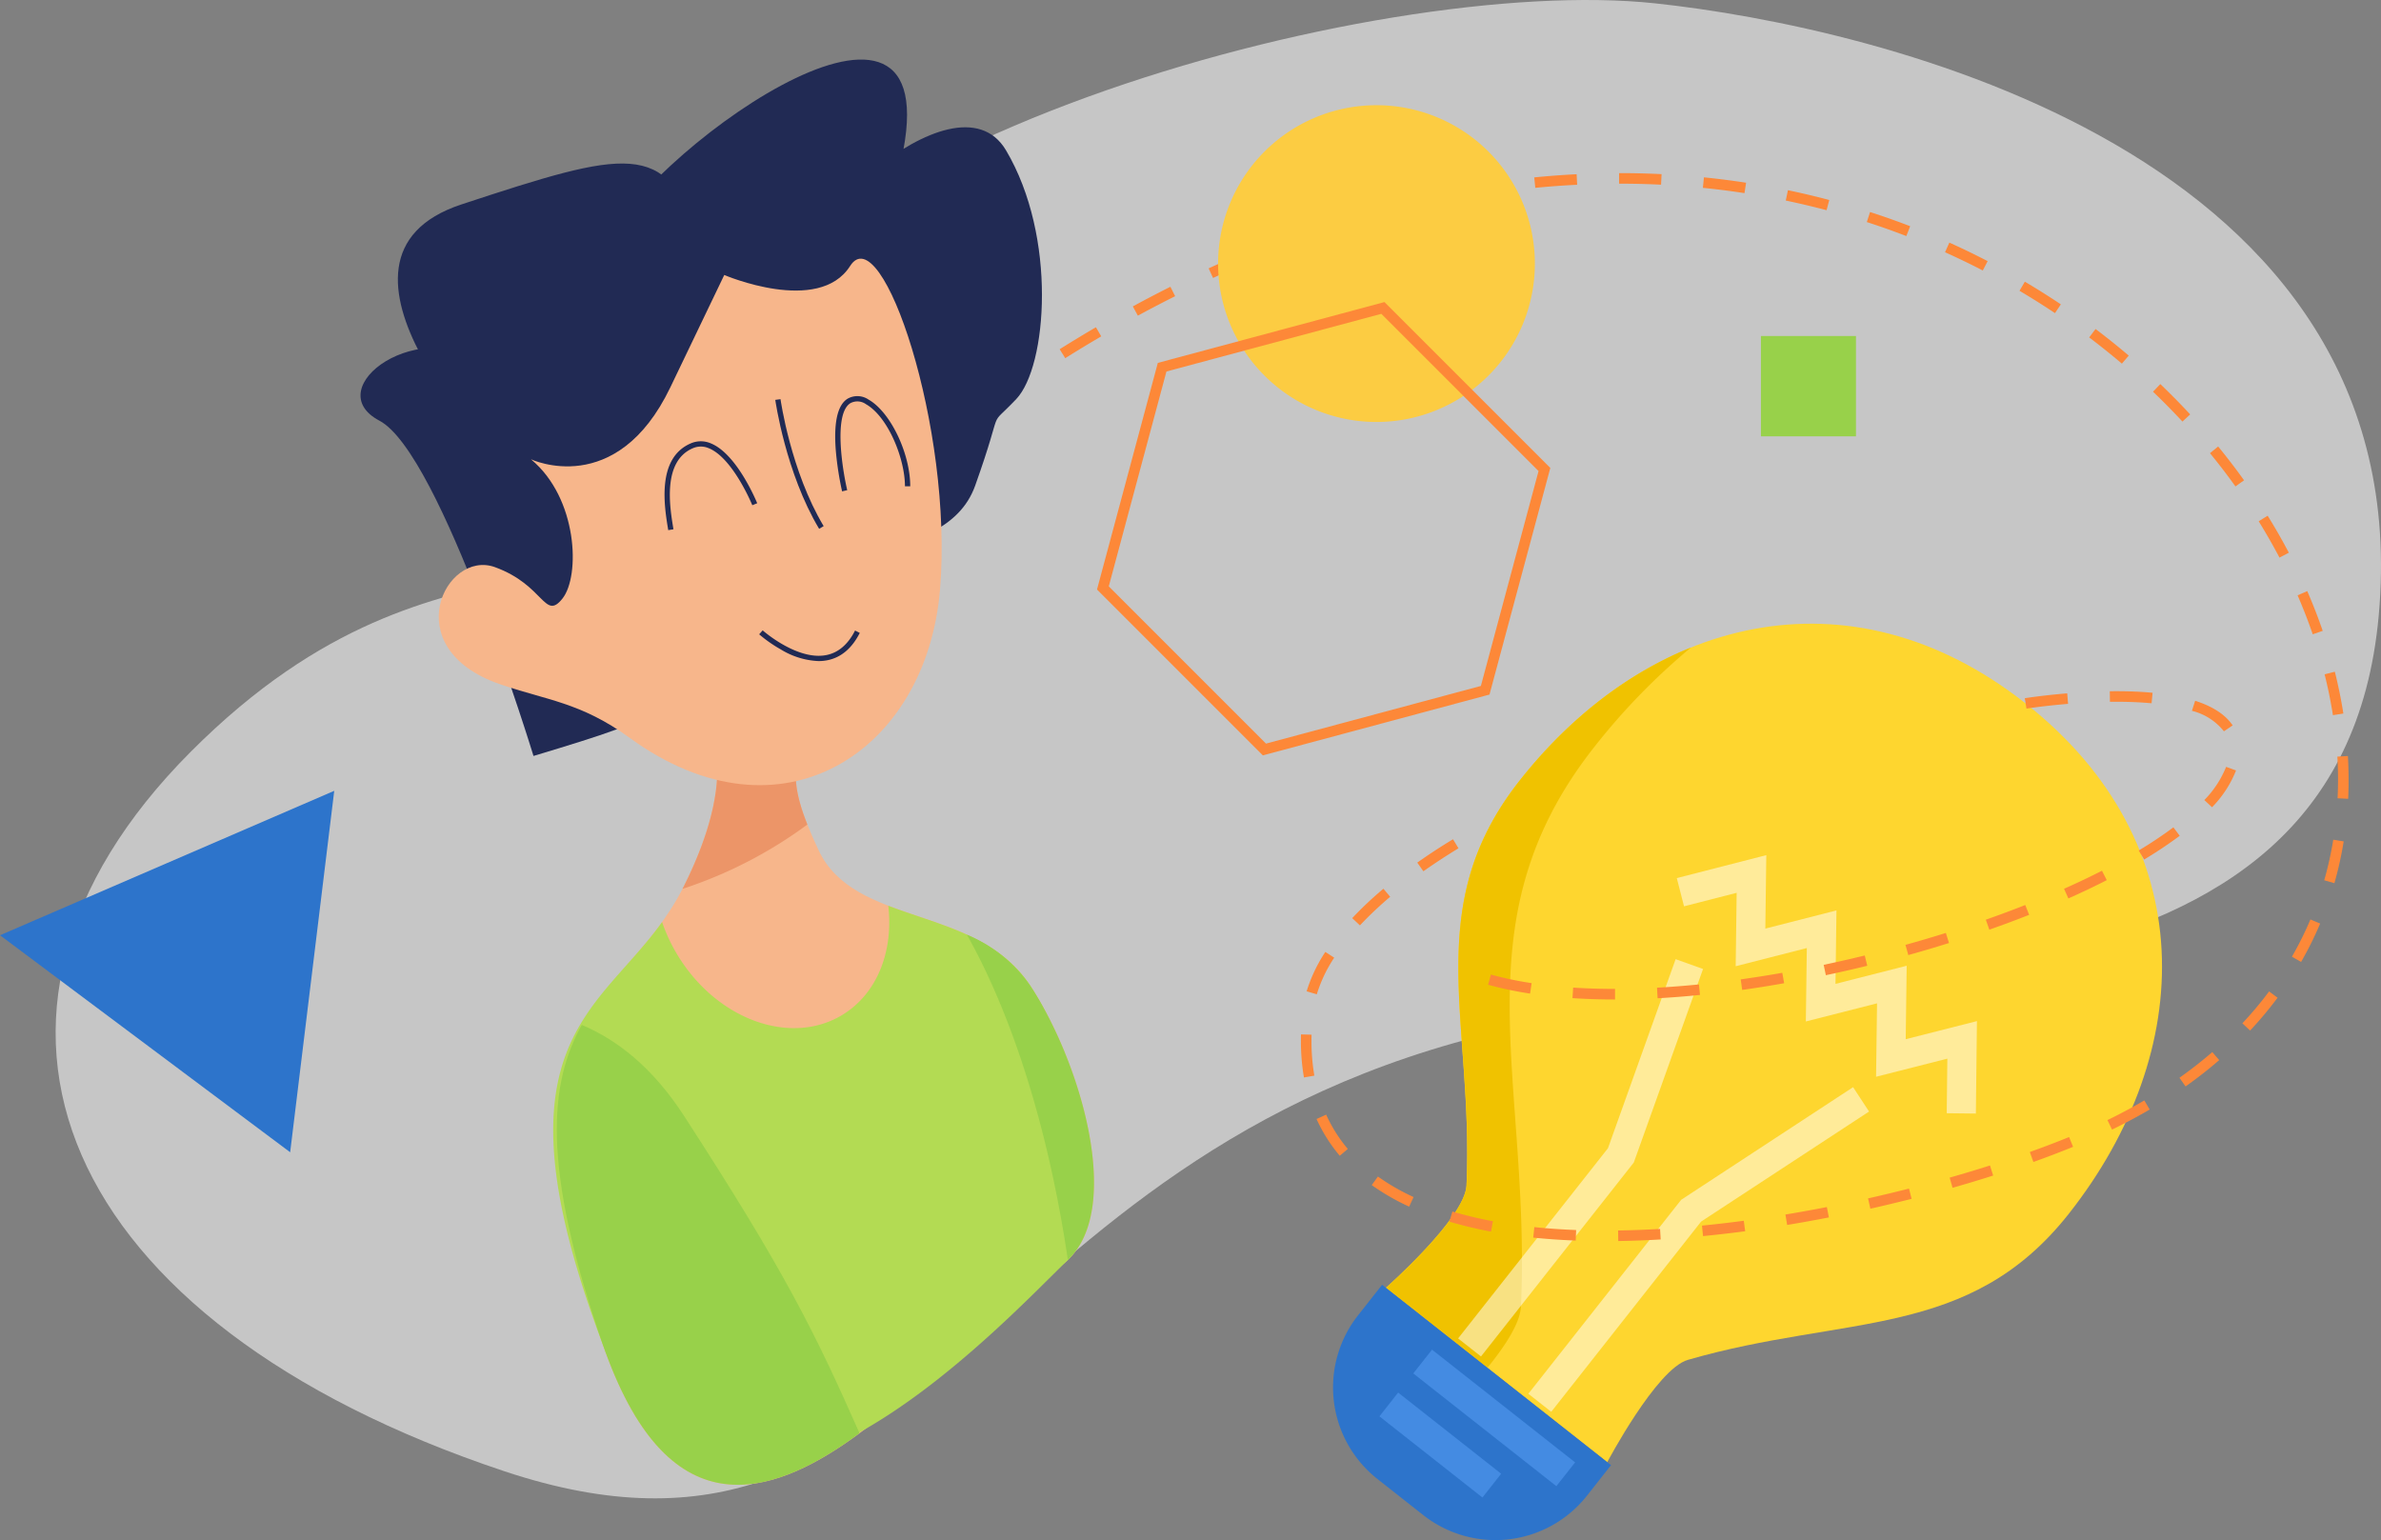 <svg xmlns="http://www.w3.org/2000/svg" width="385.955" height="249.651" viewBox="0 0 385.955 249.651">
  <rect x="0" y="0" width="385.955" height="249.651" fill="#808080" stroke="none"/>
  <g id="组_913" data-name="组 913" transform="translate(-2809.82 -1792.147)">
    <g id="组_884" data-name="组 884" transform="translate(2818.842 1792.147)" opacity="0.552" style="mix-blend-mode: lighten;isolation: isolate">
      <path id="路径_1642" data-name="路径 1642" d="M3114.166,1792.693c35.42,3.8,124.1,23.965,117.257,99.283-6.2,68.2-90.868,55.487-141.9,67.207-87.483,20.094-92.619,94.557-161.946,71.448-72.133-24.044-93.616-73.714-50.808-116.629s72.343-13.533,80.96-55.7S3068.774,1787.816,3114.166,1792.693Z" transform="translate(-2854.864 -1792.147)" fill="#fff"/>
    </g>
    <g id="组_897" data-name="组 897" transform="translate(2868.259 1801.8)">
      <g id="组_885" data-name="组 885" transform="translate(0)">
        <path id="路径_1643" data-name="路径 1643" d="M3129.645,1953.231s-14.985-49.09-24.975-54.349,6.658-17.53,18.315-8.765,1.665,15.778,1.665,15.778-33.3-33.309-6.661-42.076,33.3-10.519,38.3,5.26-19.98,15.778-14.986,1.753,54.945-50.842,48.285-15.778-4.995,22.791-13.32,19.285,21.645-33.312,29.97-19.285,6.659,35.064,1.664,40.324-1.664,0-6.659,14.025-29.97,8.766-39.959,22.791S3152.953,1946.218,3129.645,1953.231Z" transform="translate(-3101.606 -1840.343)" fill="#212a54"/>
      </g>
      <g id="组_886" data-name="组 886" transform="translate(31.819 100.754)">
        <path id="路径_1644" data-name="路径 1644" d="M3283.982,2348.992s7.287,7.285-2.915,27.689-32.061,19.673-13.116,74.322,58.292-5.828,72.137-11.658,5.83-33.517-2.914-46.634-28.417-9.472-34.247-21.86-4.372-15.3,1.458-24.045S3283.982,2348.992,3283.982,2348.992Z" transform="translate(-3260.482 -2343.415)" fill="#f7b68b"/>
      </g>
      <g id="组_887" data-name="组 887" transform="translate(52.186 100.754)">
        <path id="路径_1645" data-name="路径 1645" d="M3362.171,2377.1a71.407,71.407,0,0,0,20.249-10.435c-3.572-9.013-1.822-12.2,3.288-19.864,5.829-8.744-20.4,2.186-20.4,2.186s7.287,7.285-2.915,27.689C3362.318,2376.824,3362.244,2376.962,3362.171,2377.1Z" transform="translate(-3362.171 -2343.415)" fill="#ec9568"/>
      </g>
      <g id="组_889" data-name="组 889" transform="translate(31.23 137.167)">
        <g id="组_888" data-name="组 888">
          <path id="路径_1646" data-name="路径 1646" d="M3334.82,2538.106c-5.42-8.131-15.04-9.823-22.96-12.883.856,7.394-1.8,14.324-7.545,17.756-8.465,5.053-20.428.608-26.72-9.931a27.408,27.408,0,0,1-2.4-5.178c-10.8,15.06-27.883,20.075-9.592,68.529,18.034,47.77,64.944-3.82,75.272-13.64C3347.4,2576.553,3343.564,2551.222,3334.82,2538.106Z" transform="translate(-3257.539 -2525.223)" fill="#b3db53"/>
        </g>
      </g>
      <g id="组_890" data-name="组 890" transform="translate(12.683 32.278)">
        <path id="路径_1647" data-name="路径 1647" d="M3179.882,2034.028s13.845,6.558,22.589-11.658l8.743-18.217s15.3,6.558,20.4-1.457,16.759,26.232,14.573,52.463-25.689,41.927-50.278,24.045c-8.015-5.829-13.53-6.1-21.131-8.744-16.759-5.828-8.744-21.859-.729-18.944s8.015,8.743,10.929,5.1S3187.5,2040.342,3179.882,2034.028Z" transform="translate(-3164.935 -2001.509)" fill="#f7b68b"/>
      </g>
      <g id="组_891" data-name="组 891" transform="translate(31.82 156.494)">
        <path id="路径_1648" data-name="路径 1648" d="M3309.553,2687.913c-7.187-16.249-12.033-26.137-28.485-51.5-5.106-7.873-10.9-12.324-16.534-14.687-5.176,9.251-6.708,22.641,3.417,51.848C3278.25,2703.278,3294.573,2698.97,3309.553,2687.913Z" transform="translate(-3260.483 -2621.728)" fill="#98d14a"/>
      </g>
      <g id="组_892" data-name="组 892" transform="translate(98.289 141.859)">
        <path id="路径_1649" data-name="路径 1649" d="M3602.591,2556.843a23.36,23.36,0,0,0-10.222-8.19c4.553,8.044,12.261,24.99,16.371,52.724C3617.886,2592.745,3610.543,2568.771,3602.591,2556.843Z" transform="translate(-3592.369 -2548.652)" fill="#98d14a"/>
      </g>
      <g id="组_893" data-name="组 893" transform="translate(67.23 55.049)">
        <path id="路径_1650" data-name="路径 1650" d="M3444.4,2136.226c-5.432-9.073-7.091-20.786-7.107-20.9l.848-.116c.016.115,1.654,11.66,6.993,20.58Z" transform="translate(-3437.29 -2115.206)" fill="#212a54"/>
      </g>
      <g id="组_894" data-name="组 894" transform="translate(49.283 61.882)">
        <path id="路径_1651" data-name="路径 1651" d="M3348.276,2163.725c-.631-3.786-1.945-11.666,3.655-14.065a4.094,4.094,0,0,1,3.277.012c4.2,1.725,7.356,9.368,7.488,9.692l-.792.323c-.031-.077-3.15-7.635-7.021-9.224a3.227,3.227,0,0,0-2.615-.017c-4.982,2.135-3.743,9.566-3.147,13.137Z" transform="translate(-3347.677 -2149.324)" fill="#212a54"/>
      </g>
      <g id="组_895" data-name="组 895" transform="translate(76.947 54.555)">
        <path id="路径_1652" data-name="路径 1652" d="M3486.922,2128.18a50.312,50.312,0,0,1-1.012-6.53c-.377-4.648.275-7.51,1.937-8.507a3.209,3.209,0,0,1,3.361.161c3.538,2,6.76,8.7,6.76,14.051h-.856c0-4.5-2.763-11.289-6.326-13.306a2.378,2.378,0,0,0-2.5-.171c-2.768,1.66-1.323,10.747-.532,14.108Z" transform="translate(-3485.807 -2112.74)" fill="#212a54"/>
      </g>
      <g id="组_896" data-name="组 896" transform="translate(64.62 92.531)">
        <path id="路径_1653" data-name="路径 1653" d="M3433.882,2307.333a12.678,12.678,0,0,1-6.1-1.879,21.935,21.935,0,0,1-3.524-2.462l.57-.638c.055.049,5.557,4.9,10.27,4.013,1.968-.371,3.551-1.713,4.706-3.988l.763.387c-1.281,2.525-3.069,4.02-5.313,4.442A7.441,7.441,0,0,1,3433.882,2307.333Z" transform="translate(-3424.258 -2302.354)" fill="#212a54"/>
      </g>
    </g>
    <g id="组_906" data-name="组 906" transform="translate(3025.906 1893.24)">
      <g id="组_898" data-name="组 898" transform="translate(8.566 0)">
        <path id="路径_1654" data-name="路径 1654" d="M4042.233,2392.541c20.718-26.3,21.675-60.1-7.021-82.7s-61.329-13.76-82.048,12.544c-16.162,20.514-7.388,38.97-8.584,65.6-.238,5.273-13.064,16.585-13.064,16.585l35.879,28.264s7.993-15.123,13.063-16.583C4006.076,2408.844,4026.07,2413.059,4042.233,2392.541Z" transform="translate(-3931.516 -2296.907)" fill="#fed62f"/>
      </g>
      <g id="组_899" data-name="组 899" transform="translate(8.566 3.869)">
        <path id="路径_1655" data-name="路径 1655" d="M3953.406,2423.044c1.655-36.806-10.472-62.308,11.862-90.659a105.977,105.977,0,0,1,15.7-16.159c-10.4,4.192-19.958,11.642-27.8,21.6-16.162,20.514-7.388,38.97-8.584,65.6-.238,5.272-13.064,16.585-13.064,16.585l16.457,12.964C3950.938,2429.332,3953.293,2425.653,3953.406,2423.044Z" transform="translate(-3931.516 -2316.226)" fill="#f0c200"/>
      </g>
      <g id="组_900" data-name="组 900" transform="translate(0 107.174)">
        <path id="路径_1656" data-name="路径 1656" d="M3896.7,2832.035l-3.9,4.945a18.9,18.9,0,0,0,3.149,26.541l7.422,5.846a18.9,18.9,0,0,0,26.54-3.154l3.895-4.943Z" transform="translate(-3888.748 -2832.035)" fill="#2d74cb"/>
      </g>
      <g id="组_901" data-name="组 901" transform="translate(55.721 37.518)" opacity="0.512">
        <path id="路径_1657" data-name="路径 1657" d="M4215.444,2526.137l-4.725-.055.1-8.847-11.553,2.936.157-11.9-11.54,2.937.157-11.9-11.529,2.946.157-11.9-8.531,2.188-1.173-4.576,14.51-3.721-.157,11.906,11.529-2.946-.157,11.907,11.54-2.937-.157,11.907,11.544-2.933Z" transform="translate(-4166.967 -2484.238)" fill="#fff"/>
      </g>
      <g id="组_902" data-name="组 902" transform="translate(20.269 54.389)" opacity="0.509">
        <path id="路径_1658" data-name="路径 1658" d="M3993.661,2632.877l-3.711-2.924,24.292-30.833,10.968-30.646,4.448,1.592-11.228,31.372Z" transform="translate(-3989.95 -2568.474)" fill="#fff"/>
      </g>
      <g id="组_903" data-name="组 903" transform="translate(31.656 75.138)" opacity="0.509">
        <path id="路径_1659" data-name="路径 1659" d="M4050.52,2724.7l-3.711-2.924,24.77-31.442,27.87-18.26,2.589,3.951-27.225,17.838Z" transform="translate(-4046.809 -2672.075)" fill="#fff"/>
      </g>
      <g id="组_904" data-name="组 904" transform="translate(13.004 117.687)">
        <rect id="矩形_1599" data-name="矩形 1599" width="4.908" height="29.527" transform="translate(0 3.855) rotate(-51.768)" fill="#448be2"/>
      </g>
      <g id="组_905" data-name="组 905" transform="translate(7.522 124.646)">
        <path id="路径_1660" data-name="路径 1660" d="M3943,2936.28l-16.7-13.155,3.036-3.854,16.7,13.154Z" transform="translate(-3926.307 -2919.271)" fill="#448be2"/>
      </g>
    </g>
    <g id="组_907" data-name="组 907" transform="translate(2981.589 1820.205)">
      <path id="路径_1661" data-name="路径 1661" d="M3758.014,2105.355l-.025-1.711c2.2-.032,4.49-.118,6.806-.255l.1,1.708C3762.555,2105.236,3760.24,2105.323,3758.014,2105.355Zm-6.893-.077c-2.37-.091-4.687-.252-6.886-.479l.176-1.7c2.162.223,4.442.382,6.776.471Zm20.636-.724-.167-1.7c2.213-.217,4.492-.481,6.775-.785l.226,1.7C3776.288,2104.069,3773.99,2104.335,3771.757,2104.554Zm-34.369-.732a65.938,65.938,0,0,1-6.745-1.611l.489-1.64a64.284,64.284,0,0,0,6.569,1.568Zm48.006-1.075-.279-1.689c2.212-.365,4.471-.772,6.716-1.211l.328,1.68C3789.9,2101.969,3787.622,2102.379,3785.394,2102.747Zm13.489-2.634-.375-1.67c2.215-.5,4.448-1.033,6.638-1.59l.422,1.659C3803.363,2099.073,3801.114,2099.612,3798.883,2100.114Zm-74.762-.334a36.75,36.75,0,0,1-6.063-3.491l1-1.391a35.032,35.032,0,0,0,5.78,3.327Zm88.085-3.056-.469-1.646c2.212-.631,4.409-1.293,6.534-1.969l.519,1.631C3816.65,2095.421,3814.435,2096.089,3812.206,2096.724Zm13.1-4.185-.576-1.612c2.228-.8,4.37-1.614,6.365-2.429l.647,1.585C3829.727,2090.907,3827.562,2091.734,3825.31,2092.539Zm-112.435-1.006a25.6,25.6,0,0,1-3.763-5.96l1.56-.706a23.9,23.9,0,0,0,3.511,5.563Zm125.186-4.242-.745-1.541q.493-.238.966-.475c1.72-.86,3.407-1.773,5.014-2.713l.865,1.478c-1.639.96-3.36,1.89-5.113,2.767Q3838.564,2087.047,3838.061,2087.291Zm11.915-7-.989-1.4c1.862-1.318,3.654-2.719,5.326-4.163l1.118,1.3C3853.719,2077.51,3851.883,2078.944,3849.976,2080.294Zm-142.905-1.45a34.808,34.808,0,0,1-.49-5.933c0-.345,0-.7.013-1.049l1.711.045c-.009.336-.013.675-.013,1a33.129,33.129,0,0,0,.465,5.64Zm153.366-7.609-1.249-1.171a59.986,59.986,0,0,0,4.332-5.169l1.372,1.023A61.69,61.69,0,0,1,3860.437,2071.235Zm-151.289-5.873-1.642-.486a24.716,24.716,0,0,1,3.034-6.383l1.435.933A23,23,0,0,0,3709.148,2065.362Zm159.557-5.247-1.484-.853a55.571,55.571,0,0,0,3-6.034l1.577.666A57.208,57.208,0,0,1,3868.7,2060.115Zm-152.564-5.928-1.249-1.171a59.92,59.92,0,0,1,5.06-4.768l1.1,1.308A58.279,58.279,0,0,0,3716.14,2054.187Zm157.961-6.838-1.646-.47a57.409,57.409,0,0,0,1.466-6.579l1.69.274A59.029,59.029,0,0,1,3874.1,2047.348Zm-147.673-1.931-.988-1.4c1.855-1.312,3.8-2.586,5.794-3.788l.885,1.465C3730.164,2042.878,3728.25,2044.129,3726.428,2045.417Zm149.9-11.745-1.71-.083c.049-1.007.074-2.032.074-3.049,0-1.224-.036-2.47-.106-3.706l1.709-.1c.072,1.268.109,2.548.109,3.8C3876.408,2031.583,3876.383,2032.637,3876.332,2033.672Zm-2.462-13.556c-.343-2.193-.8-4.423-1.351-6.628l1.66-.417c.567,2.256,1.032,4.537,1.382,6.781ZM3870.589,2007c-.722-2.1-1.549-4.229-2.456-6.316l1.57-.682c.925,2.128,1.768,4.3,2.505,6.442Zm-5.391-12.43c-1.04-1.977-2.174-3.958-3.37-5.89l1.455-.9c1.218,1.965,2.371,3.982,3.43,5.994Zm-7.137-11.537c-1.3-1.821-2.694-3.635-4.13-5.392l1.325-1.084c1.46,1.785,2.871,3.628,4.2,5.479Zm-8.593-10.514c-1.527-1.647-3.131-3.276-4.768-4.841l1.183-1.237c1.661,1.589,3.29,3.243,4.84,4.915Zm-9.816-9.392c-1.713-1.456-3.5-2.886-5.3-4.249l1.031-1.366c1.832,1.383,3.643,2.833,5.382,4.311Zm-171.275-.885-.909-1.45c1.947-1.221,3.924-2.42,5.876-3.563l.865,1.477C3672.272,1959.838,3670.311,1961.027,3668.378,1962.239Zm11.769-6.89-.818-1.5c2.018-1.1,4.068-2.17,6.092-3.186l.768,1.53C3684.181,1953.2,3682.148,1954.26,3680.147,1955.349Zm148.662-.412c-1.873-1.253-3.809-2.47-5.754-3.62l.87-1.474c1.973,1.165,3.936,2.4,5.835,3.671Zm-136.476-5.7-.715-1.556c2.087-.958,4.206-1.886,6.3-2.758l.658,1.58C3696.5,1947.367,3694.4,1948.287,3692.333,1949.237Zm124.775-1.212c-2-1.036-4.061-2.031-6.121-2.958l.7-1.561c2.089.939,4.177,1.948,6.206,3ZM3704.914,1944l-.6-1.6c2.152-.8,4.336-1.568,6.492-2.277l.535,1.626C3709.208,1942.45,3707.045,1943.209,3704.914,1944Zm99.8-1.552c-2.1-.81-4.259-1.574-6.408-2.27l.527-1.629c2.178.705,4.364,1.479,6.5,2.3Zm-86.856-2.7-.468-1.647c2.209-.627,4.449-1.213,6.658-1.74l.4,1.665C3722.258,1938.554,3720.041,1939.133,3717.856,1939.754Zm73.926-1.492c-2.179-.578-4.4-1.1-6.615-1.566l.35-1.676c2.241.468,4.5,1,6.7,1.587ZM3731.1,1936.6l-.324-1.681c2.257-.435,4.54-.822,6.789-1.151l.247,1.694C3735.588,1935.783,3733.33,1936.165,3731.1,1936.6Zm47.378-1.112c-2.223-.343-4.492-.632-6.745-.859l.172-1.7c2.281.231,4.581.524,6.833.871Zm-33.911-.853-.168-1.7c2.286-.225,4.6-.4,6.868-.512l.086,1.71C3749.107,1934.239,3746.824,1934.408,3744.565,1934.631Zm20.387-.516c-2.2-.109-4.448-.164-6.67-.164h-.13v-1.712h.13c2.25,0,4.523.056,6.754.166Z" transform="translate(-3667.469 -1932.239)" fill="#fd8838"/>
    </g>
    <g id="组_908" data-name="组 908" transform="translate(3051.039 1904.191)">
      <path id="路径_1662" data-name="路径 1662" d="M4034.814,2401.555h-.085c-2.352,0-4.645-.072-6.814-.215l.112-1.708c2.133.14,4.388.211,6.7.211h.085Zm6.9-.2-.093-1.709c2.2-.12,4.487-.3,6.794-.527l.17,1.7C4046.247,2401.06,4043.935,2401.239,4041.709,2401.36Zm-20.674-.754a58.657,58.657,0,0,1-6.8-1.431l.457-1.649a57.178,57.178,0,0,0,6.6,1.388Zm34.384-.6-.237-1.7c2.21-.309,4.478-.667,6.74-1.066l.3,1.686C4059.937,2399.333,4057.649,2399.7,4055.419,2400.006Zm13.564-2.384-.353-1.675c2.206-.465,4.446-.974,6.658-1.515l.406,1.663C4073.465,2396.64,4071.207,2397.154,4068.983,2397.622Zm13.363-3.263-.458-1.649c2.195-.61,4.4-1.261,6.547-1.934l.511,1.634C4086.779,2393.088,4084.559,2393.745,4082.346,2394.359Zm13.134-4.116-.567-1.615c2.177-.764,4.329-1.564,6.395-2.379l.627,1.593C4099.85,2388.663,4097.679,2389.471,4095.48,2390.243Zm12.813-5.062-.7-1.564c2.145-.954,4.213-1.938,6.149-2.925l.777,1.525C4112.562,2383.217,4110.466,2384.215,4108.293,2385.181Zm12.282-6.3-.882-1.468a66.443,66.443,0,0,0,5.624-3.754l1.027,1.369A68.4,68.4,0,0,1,4120.575,2378.876Zm11.011-8.48-1.254-1.165a16.4,16.4,0,0,0,3.534-5.385l1.609.583A18.056,18.056,0,0,1,4131.586,2370.4Zm1.924-12.31a9.527,9.527,0,0,0-5.188-3.319l.522-1.63c2.872.919,4.919,2.262,6.085,3.993Zm-32.007-3.678-.27-1.69c.028,0,2.887-.457,6.874-.786l.141,1.706C4104.33,2353.961,4101.531,2354.4,4101.5,2354.408Zm20.28-.866c-1.743-.163-3.668-.245-5.721-.245-.345,0-.69,0-1.032.007l-.022-1.712q.524-.007,1.054-.007c2.106,0,4.085.085,5.881.253Z" transform="translate(-4014.24 -2351.585)" fill="#fd8838"/>
    </g>
    <g id="组_909" data-name="组 909" transform="translate(3007.267 1809.201)">
      <path id="路径_1663" data-name="路径 1663" d="M3847.033,1902.97a25.675,25.675,0,1,1-25.676-25.675A25.675,25.675,0,0,1,3847.033,1902.97Z" transform="translate(-3795.682 -1877.295)" fill="#fccc42"/>
    </g>
    <g id="组_910" data-name="组 910" transform="translate(2809.82 1920.34)">
      <path id="路径_1664" data-name="路径 1664" d="M2864,2432.22l-3.572,29.293-3.573,29.294-23.517-17.587-23.517-17.587,27.089-11.706Z" transform="translate(-2809.821 -2432.22)" fill="#2d74cb"/>
    </g>
    <g id="组_911" data-name="组 911" transform="translate(2987.64 1841.111)">
      <path id="路径_1665" data-name="路径 1665" d="M3724.569,2110.111l-.349-.349-26.534-26.534,9.86-36.74,36.741-9.861,26.883,26.884-9.86,36.741-.477.128Zm-24.974-27.394,25.485,25.485,34.833-9.347,9.348-34.833-25.485-25.486-34.833,9.348Z" transform="translate(-3697.686 -2036.627)" fill="#fd8838"/>
    </g>
    <g id="组_912" data-name="组 912" transform="translate(3095.261 1846.614)">
      <rect id="矩形_1600" data-name="矩形 1600" width="15.406" height="16.262" fill="#98d14a"/>
    </g>
  </g>
</svg>
